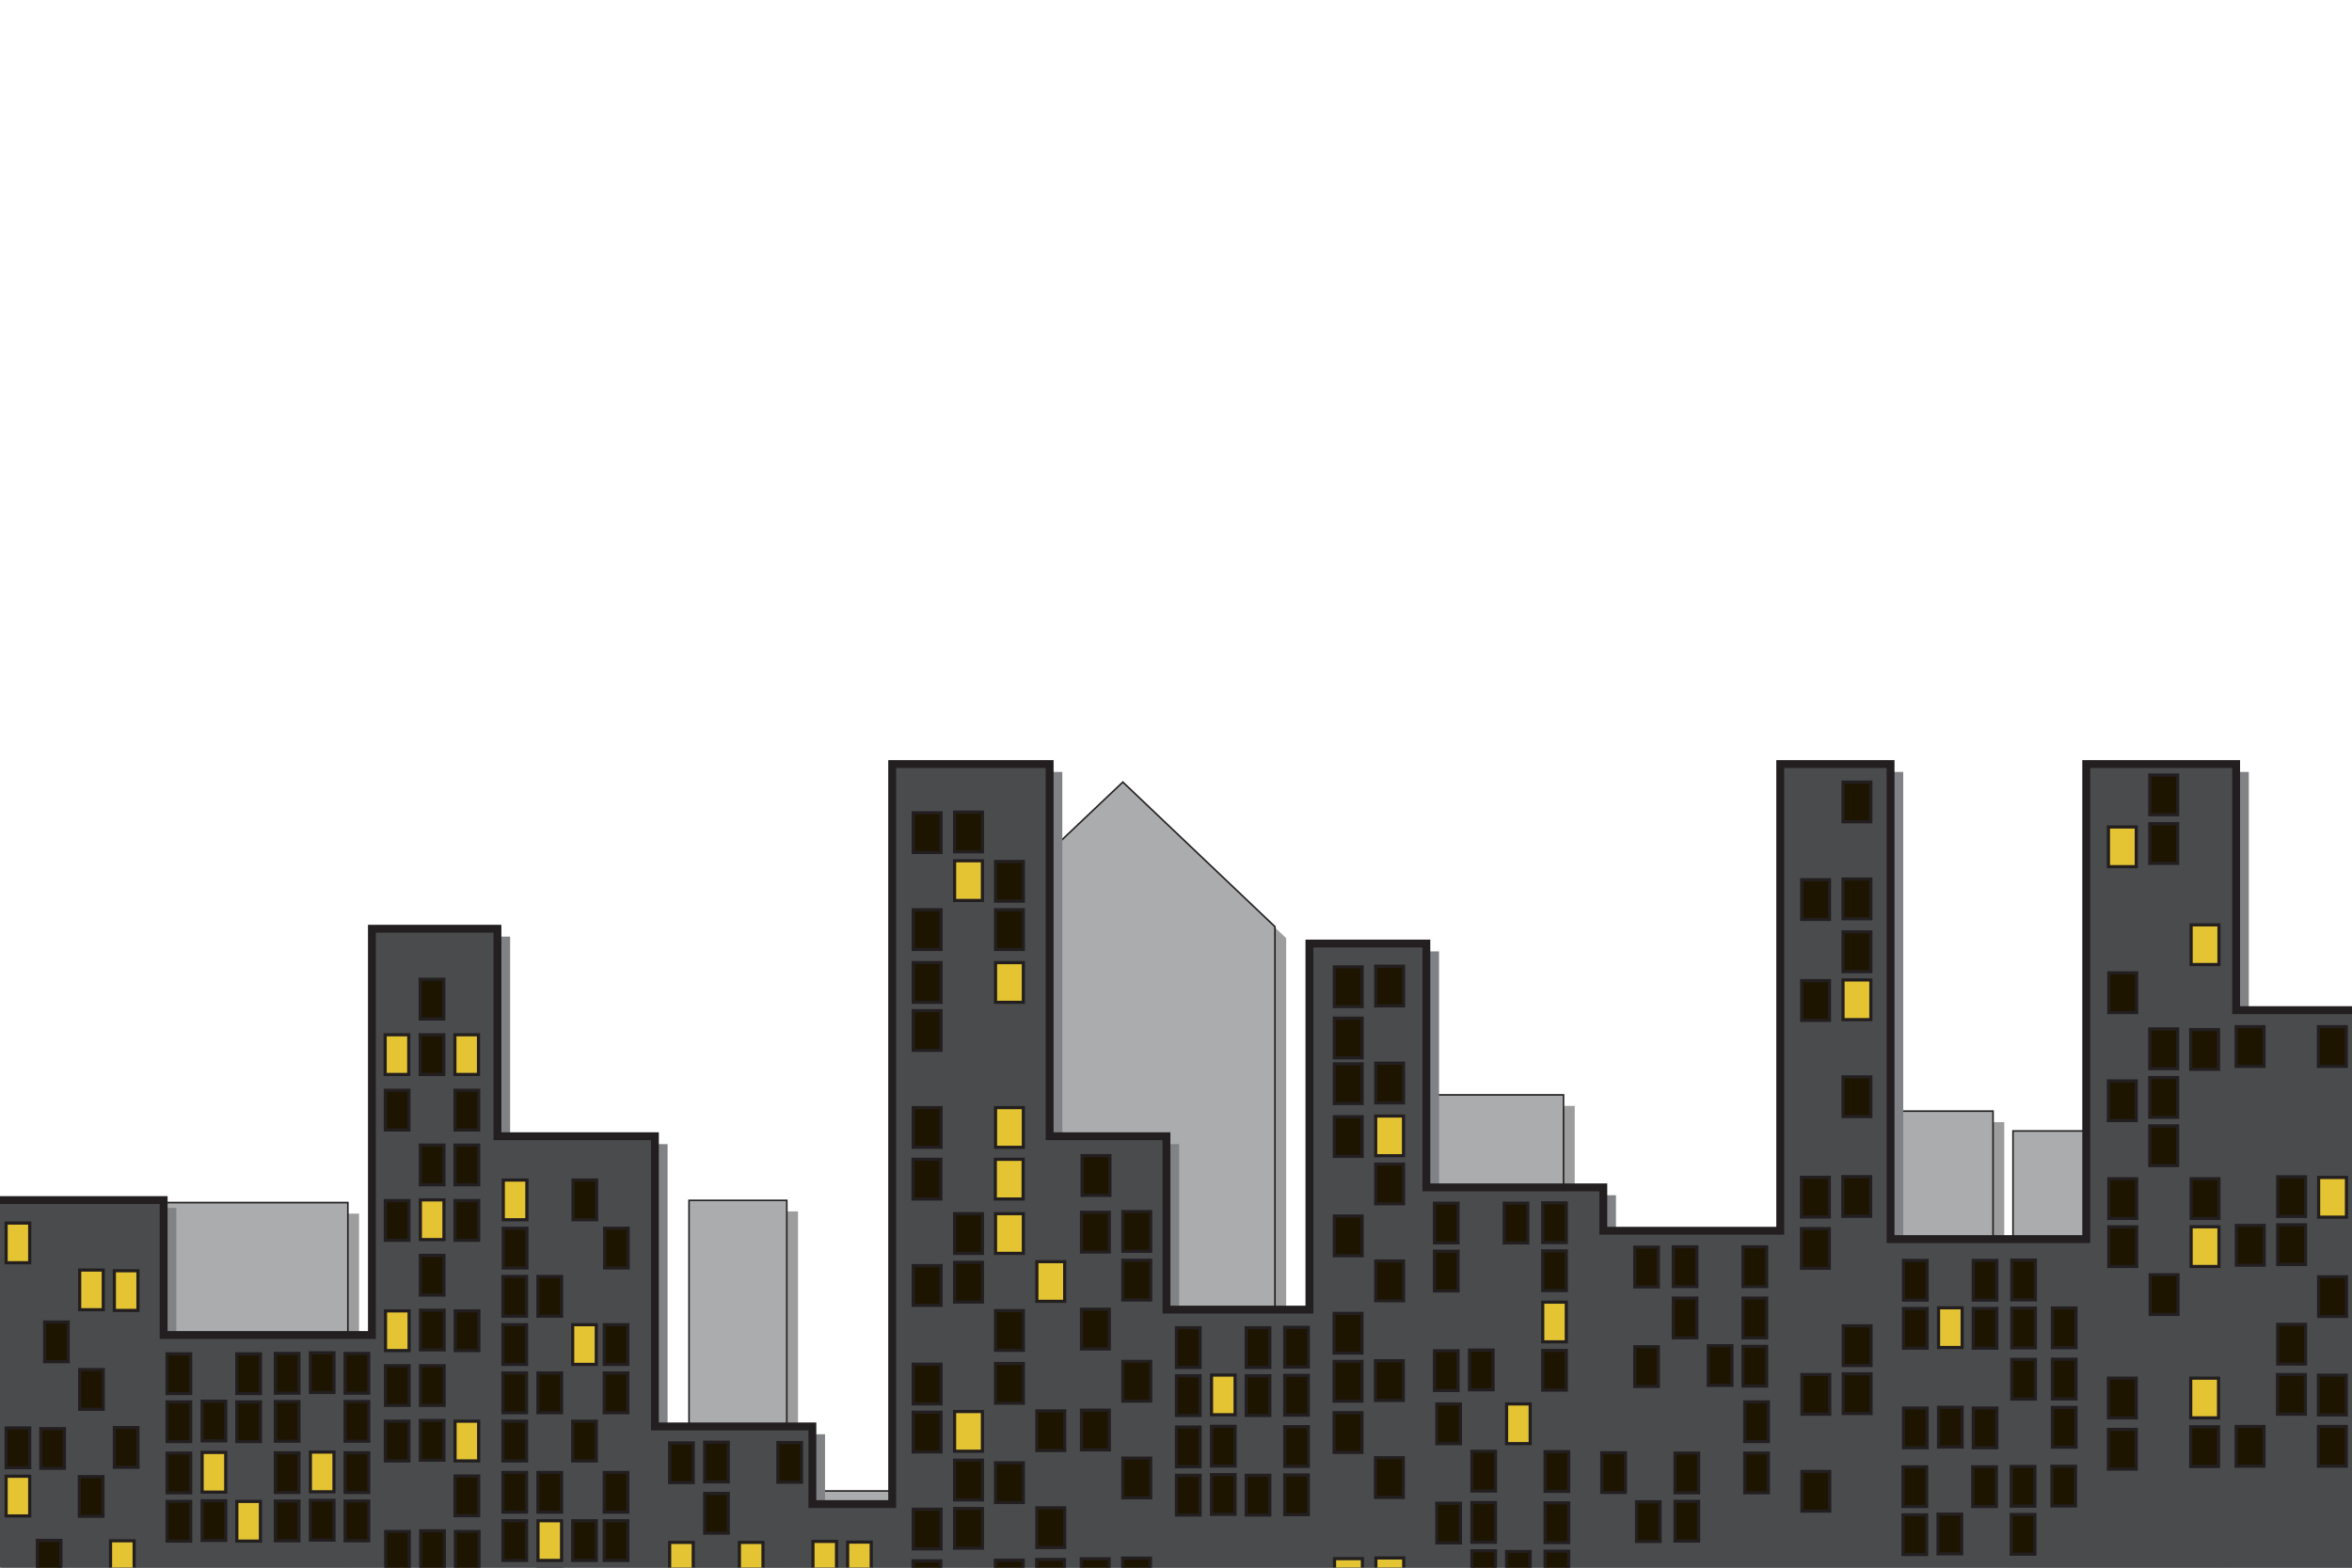 <svg xmlns="http://www.w3.org/2000/svg" viewBox="0 0 1500 1000">
  <defs>
    <style type="text/css">
      .window {
        stroke: #231f20;
        stroke-miterlimit: 10;
        stroke-width: 2.01px;
      }
      .window-dark {
        fill: #1d1500;
      }
      .window-lit {
        fill: #e4c432;
        filter: drop-shadow(0 0 8px #e4c432);
      }
    </style>
  </defs>
  <g id="Layer_2" data-name="Layer 2">
    <!-- Buildings and shadows remain unchanged -->
    <g style="opacity: .44;">
      <rect x="93.96" y="774.65" width="134.53" height="258.81" style="fill: #231f20;"/>
      <path d="M228.99,1033.96H93.45v-259.81h135.54v259.81ZM94.46,1032.96h133.53v-257.8H94.46v257.8Z" style="fill: #231f20;"/>
      <rect x="446.07" y="773.23" width="62.36" height="258.81" style="fill: #231f20;"/>
      <path d="M508.93,1032.54h-63.37v-259.81h63.37v259.81ZM446.57,1031.54h61.36v-257.8h-61.36v257.8Z" style="fill: #231f20;"/>
      <rect x="869.25" y="705.93" width="134.53" height="289.78" style="fill: #231f20;"/>
      <path d="M1004.29,996.21h-135.54v-290.78h135.54v290.78ZM869.76,995.21h133.53v-288.77h-133.53v288.77Z" style="fill: #231f20;"/>
      <polygon points="819.74 1033.68 625.46 1033.68 625.46 598.64 722.73 506.42 819.74 598.64 819.74 1033.68" style="fill: #231f20;"/>
      <path d="M820.25,1034.18h-195.29v-435.76l.16-.15,97.62-92.55,97.52,92.7v435.76ZM625.96,1033.18h193.28v-434.32l-96.51-91.75-96.77,91.75v434.32Z" style="fill: #231f20;"/>
      <rect x="1205.55" y="716.3" width="72.16" height="289.78" style="fill: #231f20;"/>
      <path d="M1278.21,1006.58h-73.17v-290.79h73.17v290.79ZM1206.05,1005.58h71.15v-288.77h-71.15v288.77Z" style="fill: #231f20;"/>
      <rect x="1290.43" y="728.96" width="134.53" height="289.78" style="fill: #231f20;"/>
      <path d="M1425.47,1019.24h-135.54v-290.78h135.54v290.78ZM1290.94,1018.24h133.53v-288.77h-133.53v288.77Z" style="fill: #231f20;"/>
      <rect x="47.71" y="958.61" width="1464.93" height="170.93" style="fill: #231f20;"/>
      <path d="M1513.14,1130.04H47.21v-171.93h1465.93v171.93ZM48.21,1129.04h1463.92v-169.92H48.21v169.92Z" style="fill: #231f20;"/>
    </g>

    <g>
      <!-- Additional buildings: fill #aaacae / #231f20 remain as-is -->
      <rect x="87.32" y="767.11" width="134.53" height="258.81" style="fill: #aaacae;"/>
      <path d="M222.35,1026.42H86.81v-259.81h135.54v259.81ZM87.82,1025.42h133.53v-257.8H87.82v257.8Z" style="fill: #231f20;"/>
      <rect x="439.43" y="765.69" width="62.36" height="258.81" style="fill: #aaacae;"/>
      <path d="M502.29,1025h-63.37v-259.81h63.37v259.81ZM439.93,1023.99h61.36v-257.8h-61.36v257.8Z" style="fill: #231f20;"/>
      <rect x="862.61" y="698.39" width="134.53" height="289.78" style="fill: #aaacae;"/>
      <path d="M997.65,988.67h-135.54v-290.78h135.54v290.78ZM863.12,987.67h133.53v-288.77h-133.53v288.77Z" style="fill: #231f20;"/>
      <polygon points="813.1 1026.14 618.82 1026.14 618.82 591.1 716.09 498.88 813.1 591.1 813.1 1026.14" style="fill: #aaacae;"/>
      <path d="M813.61,1026.64h-195.29v-435.76l.16-.15,97.62-92.55,97.52,92.7v435.76ZM619.32,1025.64h193.28v-434.32l-96.51-91.75-96.77,91.75v434.32Z" style="fill: #231f20;"/>
      <rect x="1198.91" y="708.76" width="72.16" height="289.78" style="fill: #aaacae;"/>
      <path d="M1271.57,999.04h-73.17v-290.79h73.17v290.79ZM1199.41,998.04h71.15v-288.77h-71.15v288.77Z" style="fill: #231f20;"/>
      <rect x="1283.79" y="721.42" width="134.53" height="289.78" style="fill: #aaacae;"/>
      <path d="M1418.83,1011.7h-135.54v-290.78h135.54v290.78ZM1284.29,1010.7h133.53v-288.77h-133.53v288.77Z" style="fill: #231f20;"/>
      <rect x="41.07" y="951.07" width="1464.93" height="170.93" style="fill: #aaacae;"/>
      <path d="M1506.5,1122.5H40.57v-171.93h1465.93v171.93ZM41.57,1121.5h1463.92v-169.92H41.57v169.92Z" style="fill: #231f20;"/>
    </g>
  </g>

  <g id="Layer_4" data-name="Layer 4">
    <!-- Foreground structure -->
    <polygon points="1434.19 649.36 1434.19 492.39 1338.6 492.39 1338.6 795.4 1213.8 795.4 1213.8 492.39 1143.44 492.39 1143.44 790.09 1030.59 790.09 1030.59 762.41 917.75 762.41 917.75 606.88 843.17 606.88 843.17 840.39 752.01 840.39 752.01 729.79 677.5 729.79 677.5 492.39 577.08 492.39 577.08 964.41 526.17 964.41 526.17 914.9 425.75 914.9 425.75 729.79 325.33 729.79 325.33 597.44 245.27 597.44 245.27 856.59 112.46 856.59 112.46 770.51 .93 770.51 .93 1032.44 112.46 1032.44 245.27 1032.44 325.33 1032.44 425.75 1032.44 526.17 1032.44 577.08 1032.44 677.5 1032.44 752.01 1032.44 843.17 1032.44 917.75 1032.44 1030.59 1032.44 1143.44 1032.44 1213.8 1032.44 1338.6 1032.44 1434.19 1032.44 1529.77 1032.44 1529.77 649.36 1434.19 649.36" 
             style="fill: #808285;"/>
  </g>

  <g id="Layer_1" data-name="Layer 1">
    <!-- All windows changed to use .window-dark or .window-lit classes,
         with no inline fill/stroke. -->

    <!-- Example: fill="#1d1500" => "window-dark", fill="#e4c432" => "window-lit" -->
    <rect x="243.97" y="678.21" width="15.05" height="25.32" class="window window-dark"/>
    <rect x="266.32" y="677.77" width="15.05" height="25.32" class="window window-dark"/>
    <rect x="288.45" y="678.21" width="15.05" height="25.32" class="window window-dark"/>
    <rect x="243.97" y="713.17" width="15.05" height="25.32" class="window window-dark"/>
    <rect x="266.32" y="713.17" width="15.05" height="25.32" class="window window-dark"/>
    <rect x="288.45" y="713.17" width="15.05" height="25.32" class="window window-dark"/>

    <polygon points="1426.1 644.35 1426.1 487.38 1330.51 487.38 1330.51 790.39 1205.72 790.39 1205.72 487.38 1135.35 487.38 1135.35 785.08 1022.51 785.08 1022.51 757.41 909.66 757.41 909.66 601.87 835.09 601.87 835.09 835.38 743.92 835.38 743.92 724.78 669.42 724.78 669.42 487.38 568.99 487.38 568.99 959.41 518.09 959.41 518.09 909.89 417.67 909.89 417.67 724.78 317.25 724.78 317.25 592.43 237.19 592.43 237.19 851.58 104.37 851.58 104.37 765.51 -7.16 765.51 -7.16 1027.43 104.37 1027.43 237.19 1027.43 317.25 1027.43 417.67 1027.43 518.09 1027.43 568.99 1027.43 669.42 1027.43 743.92 1027.43 835.09 1027.43 909.66 1027.43 1022.51 1027.43 1135.35 1027.43 1205.72 1027.43 1330.51 1027.43 1426.1 1027.43 1521.69 1027.43 1521.69 644.35 1426.1 644.35" 
             style="fill: #4a4b4c; stroke: #231f20; stroke-miterlimit: 10; stroke-width: 5.02px;"/>

    <rect x="267.98" y="624.66" width="15.05" height="25.32" class="window window-dark"/>
    <rect x="245.63" y="660.06" width="15.05" height="25.32" class="window window-lit"/>
    <rect x="267.98" y="660.06" width="15.05" height="25.32" class="window window-dark"/>
    <rect x="290.11" y="660.06" width="15.05" height="25.32" class="window window-lit"/>
    <rect x="245.74" y="695.47" width="15.05" height="25.32" class="window window-dark"/>
    <rect x="290.22" y="695.47" width="15.05" height="25.32" class="window window-dark"/>
    <rect x="268.09" y="730.43" width="15.05" height="25.32" class="window window-dark"/>
    <rect x="290.22" y="730.43" width="15.05" height="25.32" class="window window-dark"/>
    <rect x="245.74" y="765.83" width="15.05" height="25.32" class="window window-dark"/>
    <rect x="268.09" y="765.39" width="15.05" height="25.32" class="window window-lit"/>
    <rect x="290.22" y="765.83" width="15.05" height="25.32" class="window window-dark"/>
    <rect x="268.09" y="800.79" width="15.05" height="25.32" class="window window-dark"/>
    <rect x="245.86" y="836.19" width="15.05" height="25.32" class="window window-lit"/>
    <rect x="268.2" y="835.75" width="15.05" height="25.32" class="window window-dark"/>
    <rect x="290.33" y="836.19" width="15.05" height="25.32" class="window window-dark"/>
    <rect x="245.86" y="871.15" width="15.05" height="25.32" class="window window-dark"/>
    <rect x="268.2" y="871.15" width="15.05" height="25.32" class="window window-dark"/>
    <rect x="245.74" y="906.56" width="15.05" height="25.32" class="window window-dark"/>
    <rect x="268.09" y="906.11" width="15.05" height="25.32" class="window window-dark"/>
    <rect x="290.22" y="906.56" width="15.05" height="25.32" class="window window-lit"/>
    <rect x="290.22" y="941.52" width="15.05" height="25.32" class="window window-dark"/>
    <rect x="245.97" y="976.92" width="15.05" height="25.32" class="window window-dark"/>
    <rect x="268.31" y="976.48" width="15.05" height="25.32" class="window window-dark"/>
    <rect x="290.44" y="976.92" width="15.05" height="25.32" class="window window-dark"/>
    <rect x="320.98" y="752.73" width="15.05" height="25.32" class="window window-lit"/>
    <rect x="365.45" y="752.73" width="15.05" height="25.32" class="window window-dark"/>
    <rect x="320.98" y="783.48" width="15.05" height="25.32" class="window window-dark"/>
    <rect x="385.59" y="783.48" width="15.05" height="25.32" class="window window-dark"/>
    <rect x="320.75" y="814.24" width="15.05" height="25.32" class="window window-dark"/>
    <rect x="343.1" y="814.24" width="15.05" height="25.32" class="window window-dark"/>
    <rect x="320.75" y="845" width="15.05" height="25.32" class="window window-dark"/>
    <rect x="365.23" y="845" width="15.05" height="25.32" class="window window-lit"/>
    <rect x="385.36" y="845" width="15.05" height="25.32" class="window window-dark"/>
    <rect x="320.75" y="875.8" width="15.05" height="25.32" class="window window-dark"/>
    <rect x="343.1" y="875.8" width="15.05" height="25.32" class="window window-dark"/>
    <rect x="385.36" y="875.8" width="15.05" height="25.32" class="window window-dark"/>
    <rect x="320.75" y="906.56" width="15.05" height="25.32" class="window window-dark"/>
    <rect x="365.23" y="906.56" width="15.05" height="25.32" class="window window-dark"/>
    <rect x="320.75" y="939.26" width="15.05" height="25.32" class="window window-dark"/>
    <rect x="343.1" y="939.26" width="15.05" height="25.32" class="window window-dark"/>
    <rect x="385.36" y="939.26" width="15.05" height="25.32" class="window window-dark"/>
    <rect x="320.75" y="970.06" width="15.05" height="25.32" class="window window-dark"/>
    <rect x="343.1" y="970.06" width="15.05" height="25.32" class="window window-lit"/>
    <rect x="365.23" y="970.06" width="15.05" height="25.32" class="window window-dark"/>
    <rect x="385.36" y="970.06" width="15.05" height="25.32" class="window window-dark"/>
    <rect x="343.1" y="1000.82" width="15.05" height="25.32" class="window window-dark"/>
    <rect x="175.6" y="863.36" width="15.05" height="25.32" class="window window-dark"/>
    <rect x="197.95" y="862.92" width="15.05" height="25.32" class="window window-dark"/>
    <rect x="220.08" y="863.36" width="15.05" height="25.32" class="window window-dark"/>
    <rect x="106.57" y="863.58" width="15.05" height="25.32" class="window window-dark"/>
    <rect x="151.04" y="863.58" width="15.05" height="25.32" class="window window-dark"/>
    <rect x="175.6" y="894.01" width="15.05" height="25.32" class="window window-dark"/>
    <rect x="220.08" y="894.01" width="15.05" height="25.32" class="window window-dark"/>
    <rect x="106.57" y="894.23" width="15.05" height="25.32" class="window window-dark"/>
    <rect x="128.91" y="893.79" width="15.05" height="25.32" class="window window-dark"/>
    <rect x="151.04" y="894.23" width="15.05" height="25.32" class="window window-dark"/>
    <rect x="175.6" y="926.71" width="15.05" height="25.32" class="window window-dark"/>
    <rect x="197.95" y="926.26" width="15.05" height="25.32" class="window window-lit"/>
    <rect x="220.08" y="926.71" width="15.05" height="25.32" class="window window-dark"/>
    <rect x="106.57" y="926.93" width="15.05" height="25.32" class="window window-dark"/>
    <rect x="128.91" y="926.48" width="15.05" height="25.32" class="window window-lit"/>
    <rect x="175.6" y="957.51" width="15.05" height="25.32" class="window window-dark"/>
    <rect x="197.95" y="957.07" width="15.05" height="25.32" class="window window-dark"/>
    <rect x="220.08" y="957.51" width="15.05" height="25.32" class="window window-dark"/>
    <rect x="106.57" y="957.73" width="15.05" height="25.32" class="window window-dark"/>
    <rect x="128.91" y="957.29" width="15.05" height="25.32" class="window window-dark"/>
    <rect x="151.04" y="957.73" width="15.05" height="25.32" class="window window-lit"/>
    <rect x="983.87" y="767.28" width="15.05" height="25.32" class="window window-dark"/>
    <rect x="914.83" y="767.5" width="15.05" height="25.32" class="window window-dark"/>
    <rect x="959.31" y="767.5" width="15.05" height="25.32" class="window window-dark"/>
    <rect x="983.87" y="797.92" width="15.05" height="25.32" class="window window-dark"/>
    <rect x="914.83" y="798.14" width="15.05" height="25.32" class="window window-dark"/>
    <rect x="983.87" y="830.62" width="15.05" height="25.32" class="window window-lit"/>
    <rect x="983.87" y="861.42" width="15.05" height="25.32" class="window window-dark"/>
    <rect x="914.83" y="861.65" width="15.05" height="25.32" class="window window-dark"/>
    <rect x="937.18" y="861.2" width="15.05" height="25.32" class="window window-dark"/>
    <rect x="3.9" y="780.16" width="15.05" height="25.32" class="window window-lit"/>
    <rect x="50.81" y="810.14" width="15.05" height="25.32" class="window window-lit"/>
    <rect x="72.93" y="810.58" width="15.05" height="25.32" class="window window-lit"/>
    <rect x="28.46" y="843.28" width="15.05" height="25.32" class="window window-dark"/>
    <rect x="50.81" y="873.64" width="15.05" height="25.32" class="window window-dark"/>
    <rect x="72.93" y="910.64" width="15.05" height="25.32" class="window window-dark"/>
    <rect x="3.9" y="910.86" width="15.05" height="25.32" class="window window-dark"/>
    <rect x="26.03" y="911.3" width="15.05" height="25.32" class="window window-dark"/>
    <rect x="50.59" y="941.89" width="15.05" height="25.32" class="window window-dark"/>
    <rect x="3.9" y="941.67" width="15.05" height="25.32" class="window window-lit"/>
    <rect x="70.5" y="982.83" width="15.05" height="25.32" class="window window-lit"/>
    <rect x="23.81" y="982.61" width="15.05" height="25.32" class="window window-dark"/>
    <rect x="690.11" y="737.18" width="17.75" height="25.32" class="window window-dark"/>
    <rect x="582.29" y="739.5" width="17.75" height="25.32" class="window window-dark"/>
    <rect x="634.77" y="739.5" width="17.75" height="25.32" class="window window-lit"/>
    <rect x="1426.12" y="654.9" width="17.75" height="25.32" class="window window-dark"/>
    <rect x="1478.59" y="654.9" width="17.75" height="25.32" class="window window-dark"/>
    <rect x="1371.03" y="656.34" width="17.75" height="25.32" class="window window-dark"/>
    <rect x="1397.14" y="656.78" width="17.75" height="25.32" class="window window-dark"/>
    <rect x="1344.66" y="689.48" width="17.75" height="25.32" class="window window-dark"/>
    <rect x="1371.03" y="687.38" width="17.75" height="25.32" class="window window-dark"/>
    <rect x="1452.61" y="750.64" width="17.75" height="25.32" class="window window-dark"/>
    <rect x="1478.72" y="751.08" width="17.75" height="25.32" class="window window-lit"/>
    <rect x="1426.25" y="781.72" width="17.75" height="25.32" class="window window-dark"/>
    <rect x="1452.61" y="781.28" width="17.75" height="25.32" class="window window-dark"/>
    <rect x="1478.72" y="814.42" width="17.75" height="25.32" class="window window-dark"/>
    <rect x="1452.61" y="844.79" width="17.75" height="25.32" class="window window-dark"/>
    <rect x="1371.03" y="718.18" width="17.75" height="25.32" class="window window-dark"/>
    <rect x="1344.92" y="751.91" width="17.75" height="25.32" class="window window-dark"/>
    <rect x="1397.4" y="751.91" width="17.75" height="25.32" class="window window-dark"/>
    <rect x="1344.92" y="782.55" width="17.75" height="25.32" class="window window-dark"/>
    <rect x="1397.4" y="782.55" width="17.75" height="25.32" class="window window-lit"/>
    <rect x="1371.03" y="494.37" width="17.75" height="25.32" class="window window-dark"/>
    <rect x="1344.66" y="527.51" width="17.75" height="25.32" class="window window-lit"/>
    <rect x="1371.03" y="525.41" width="17.75" height="25.32" class="window window-dark"/>
    <rect x="1397.4" y="589.94" width="17.75" height="25.32" class="window window-lit"/>
    <rect x="1344.92" y="620.58" width="17.75" height="25.32" class="window window-dark"/>
    <rect x="1371.29" y="813.15" width="17.75" height="25.32" class="window window-dark"/>
    <rect x="582.42" y="614.04" width="17.75" height="25.32" class="window window-dark"/>
    <rect x="634.9" y="614.04" width="17.75" height="25.32" class="window window-lit"/>
    <rect x="582.42" y="644.68" width="17.75" height="25.32" class="window window-dark"/>
    <rect x="582.42" y="706.53" width="17.75" height="25.32" class="window window-dark"/>
    <rect x="634.9" y="706.53" width="17.75" height="25.32" class="window window-lit"/>
    <rect x="582.42" y="518.47" width="17.75" height="25.32" class="window window-dark"/>
    <rect x="608.79" y="518.03" width="17.75" height="25.32" class="window window-dark"/>
    <rect x="608.79" y="549.07" width="17.75" height="25.32" class="window window-lit"/>
    <rect x="634.9" y="549.51" width="17.75" height="25.32" class="window window-dark"/>
    <rect x="582.42" y="580.32" width="17.75" height="25.32" class="window window-dark"/>
    <rect x="634.9" y="580.32" width="17.75" height="25.32" class="window window-dark"/>
    <rect x="850.85" y="837.8" width="17.75" height="25.32" class="window window-dark"/>
    <rect x="850.85" y="868.44" width="17.75" height="25.32" class="window window-dark"/>
    <rect x="877.22" y="868" width="17.75" height="25.32" class="window window-dark"/>
    <rect x="850.85" y="901.14" width="17.75" height="25.32" class="window window-dark"/>
    <rect x="877.22" y="929.85" width="17.75" height="25.32" class="window window-dark"/>
    <rect x="851.11" y="994.22" width="17.75" height="25.32" class="window window-lit"/>
    <rect x="877.48" y="993.78" width="17.75" height="25.32" class="window window-lit"/>
    <rect x="850.98" y="712.33" width="17.75" height="25.32" class="window window-dark"/>
    <rect x="877.35" y="711.89" width="17.75" height="25.32" class="window window-lit"/>
    <rect x="877.35" y="742.54" width="17.75" height="25.32" class="window window-dark"/>
    <rect x="850.98" y="775.68" width="17.75" height="25.32" class="window window-dark"/>
    <rect x="877.35" y="804.38" width="17.75" height="25.32" class="window window-dark"/>
    <rect x="850.98" y="616.76" width="17.75" height="25.32" class="window window-dark"/>
    <rect x="877.35" y="616.32" width="17.75" height="25.32" class="window window-dark"/>
    <rect x="850.98" y="649.46" width="17.75" height="25.32" class="window window-dark"/>
    <rect x="850.98" y="678.61" width="17.75" height="25.32" class="window window-dark"/>
    <rect x="877.35" y="678.17" width="17.75" height="25.32" class="window window-dark"/>
    <rect x="582.29" y="995.66" width="17.75" height="25.32" class="window window-dark"/>
    <rect x="582.42" y="870.19" width="17.75" height="25.32" class="window window-dark"/>
    <rect x="582.42" y="900.84" width="17.75" height="25.32" class="window window-dark"/>
    <rect x="608.79" y="900.4" width="17.75" height="25.32" class="window window-lit"/>
    <rect x="608.79" y="931.44" width="17.75" height="25.32" class="window window-dark"/>
    <rect x="582.42" y="962.69" width="17.75" height="25.32" class="window window-dark"/>
    <rect x="608.79" y="962.24" width="17.75" height="25.32" class="window window-dark"/>
    <rect x="608.79" y="774.18" width="17.75" height="25.32" class="window window-dark"/>
    <rect x="582.42" y="807.32" width="17.75" height="25.32" class="window window-dark"/>
    <rect x="608.79" y="805.22" width="17.75" height="25.32" class="window window-dark"/>
    <rect x="634.77" y="995.22" width="17.75" height="25.32" class="window window-dark"/>
    <rect x="661.14" y="994.77" width="17.75" height="25.32" class="window window-dark"/>
    <rect x="634.9" y="869.75" width="17.75" height="25.32" class="window window-dark"/>
    <rect x="661.27" y="899.95" width="17.75" height="25.32" class="window window-dark"/>
    <rect x="634.9" y="933.1" width="17.75" height="25.32" class="window window-dark"/>
    <rect x="661.27" y="961.8" width="17.75" height="25.32" class="window window-dark"/>
    <rect x="634.9" y="774.18" width="17.75" height="25.32" class="window window-lit"/>
    <rect x="661.27" y="804.78" width="17.75" height="25.32" class="window window-lit"/>
    <rect x="634.9" y="836.03" width="17.75" height="25.32" class="window window-dark"/>
    <rect x="689.59" y="994.33" width="17.75" height="25.32" class="window window-dark"/>
    <rect x="715.96" y="993.89" width="17.75" height="25.32" class="window window-dark"/>
    <rect x="716.09" y="868.42" width="17.75" height="25.32" class="window window-dark"/>
    <rect x="689.72" y="899.51" width="17.75" height="25.32" class="window window-dark"/>
    <rect x="716.09" y="930.11" width="17.75" height="25.32" class="window window-dark"/>
    <rect x="689.72" y="773.3" width="17.75" height="25.32" class="window window-dark"/>
    <rect x="716.09" y="772.85" width="17.75" height="25.32" class="window window-dark"/>
    <rect x="716.09" y="803.9" width="17.75" height="25.32" class="window window-dark"/>
    <rect x="689.72" y="835.14" width="17.75" height="25.32" class="window window-dark"/>
    <rect x="1148.9" y="751" width="17.75" height="25.32" class="window window-dark"/>
    <rect x="1175.27" y="750.56" width="17.75" height="25.32" class="window window-dark"/>
    <rect x="1148.9" y="783.7" width="17.75" height="25.32" class="window window-dark"/>
    <rect x="1175.53" y="845.69" width="17.75" height="25.32" class="window window-dark"/>
    <rect x="1149.16" y="876.78" width="17.75" height="25.32" class="window window-dark"/>
    <rect x="1175.53" y="876.33" width="17.75" height="25.32" class="window window-dark"/>
    <rect x="1149.16" y="938.62" width="17.75" height="25.32" class="window window-dark"/>
    <rect x="1175.4" y="594.45" width="17.75" height="25.32" class="window window-dark"/>
    <rect x="1149.03" y="625.54" width="17.75" height="25.32" class="window window-dark"/>
    <rect x="1175.4" y="625.09" width="17.75" height="25.32" class="window window-lit"/>
    <rect x="1175.4" y="686.94" width="17.75" height="25.32" class="window window-dark"/>
    <rect x="1175.4" y="498.88" width="17.75" height="25.32" class="window window-dark"/>
    <rect x="1149.03" y="561.17" width="17.75" height="25.32" class="window window-dark"/>
    <rect x="1175.4" y="560.73" width="17.75" height="25.32" class="window window-dark"/>
    <rect x="1452.48" y="876.78" width="17.75" height="25.32" class="window window-dark"/>
    <rect x="1478.59" y="877.22" width="17.75" height="25.32" class="window window-dark"/>
    <rect x="1344.66" y="879.1" width="17.75" height="25.32" class="window window-dark"/>
    <rect x="1397.14" y="879.1" width="17.75" height="25.32" class="window window-lit"/>
    <rect x="1426.12" y="909.92" width="17.75" height="25.32" class="window window-dark"/>
    <rect x="1478.59" y="909.92" width="17.75" height="25.32" class="window window-dark"/>
    <rect x="1344.66" y="911.79" width="17.75" height="25.32" class="window window-dark"/>
    <rect x="1397.14" y="910.14" width="17.75" height="25.32" class="window window-dark"/>
    <rect x="496.11" y="920.16" width="15.05" height="25.32" class="window window-dark"/>
    <rect x="427.07" y="920.39" width="15.05" height="25.32" class="window window-dark"/>
    <rect x="449.42" y="919.94" width="15.05" height="25.32" class="window window-dark"/>
    <rect x="449.42" y="952.64" width="15.05" height="25.32" class="window window-dark"/>
    <rect x="518.46" y="983.23" width="15.05" height="25.32" class="window window-lit"/>
    <rect x="540.58" y="983.67" width="15.05" height="25.32" class="window window-lit"/>
    <rect x="427.07" y="983.89" width="15.05" height="25.32" class="window window-lit"/>
    <rect x="471.55" y="983.89" width="15.05" height="25.32" class="window window-lit"/>
    <rect x="1067.14" y="795.33" width="15.05" height="25.32" class="window window-dark"/>
    <rect x="1111.62" y="795.33" width="15.05" height="25.32" class="window window-dark"/>
    <rect x="1042.58" y="795.55" width="15.05" height="25.32" class="window window-dark"/>
    <rect x="1067.14" y="828.03" width="15.05" height="25.32" class="window window-dark"/>
    <rect x="1111.62" y="828.03" width="15.05" height="25.32" class="window window-dark"/>
    <rect x="1089.49" y="858.39" width="15.05" height="25.32" class="window window-dark"/>
    <rect x="1111.62" y="858.84" width="15.05" height="25.32" class="window window-dark"/>
    <rect x="1042.58" y="859.06" width="15.05" height="25.32" class="window window-dark"/>
    <rect x="1112.72" y="894.21" width="15.05" height="25.32" class="window window-dark"/>
    <rect x="1068.25" y="926.91" width="15.05" height="25.32" class="window window-dark"/>
    <rect x="1112.72" y="926.91" width="15.05" height="25.32" class="window window-dark"/>
    <rect x="1021.56" y="926.69" width="15.05" height="25.32" class="window window-dark"/>
    <rect x="1068.25" y="957.71" width="15.05" height="25.32" class="window window-dark"/>
    <rect x="1043.69" y="957.94" width="15.05" height="25.32" class="window window-dark"/>
    <rect x="916.35" y="895.55" width="15.05" height="25.32" class="window window-dark"/>
    <rect x="960.83" y="895.55" width="15.05" height="25.32" class="window window-lit"/>
    <rect x="985.39" y="925.97" width="15.05" height="25.32" class="window window-dark"/>
    <rect x="938.7" y="925.75" width="15.05" height="25.32" class="window window-dark"/>
    <rect x="985.39" y="958.67" width="15.05" height="25.32" class="window window-dark"/>
    <rect x="916.35" y="958.89" width="15.05" height="25.32" class="window window-dark"/>
    <rect x="938.7" y="958.45" width="15.05" height="25.32" class="window window-dark"/>
    <rect x="985.39" y="989.47" width="15.05" height="25.32" class="window window-dark"/>
    <rect x="938.7" y="989.25" width="15.05" height="25.32" class="window window-dark"/>
    <rect x="960.83" y="989.69" width="15.05" height="25.32" class="window window-dark"/>
    <rect x="819.34" y="846.71" width="15.05" height="25.32" class="window window-dark"/>
    <rect x="750.3" y="846.93" width="15.05" height="25.32" class="window window-dark"/>
    <rect x="794.78" y="846.93" width="15.05" height="25.32" class="window window-dark"/>
    <rect x="819.34" y="877.36" width="15.05" height="25.32" class="window window-dark"/>
    <rect x="750.3" y="877.58" width="15.05" height="25.32" class="window window-dark"/>
    <rect x="772.65" y="877.13" width="15.05" height="25.32" class="window window-lit"/>
    <rect x="794.78" y="877.58" width="15.05" height="25.32" class="window window-dark"/>
    <rect x="819.34" y="910.06" width="15.05" height="25.32" class="window window-dark"/>
    <rect x="750.3" y="910.28" width="15.05" height="25.32" class="window window-dark"/>
    <rect x="772.65" y="909.83" width="15.05" height="25.32" class="window window-dark"/>
    <rect x="819.34" y="940.86" width="15.05" height="25.32" class="window window-dark"/>
    <rect x="750.3" y="941.08" width="15.05" height="25.32" class="window window-dark"/>
    <rect x="772.65" y="940.64" width="15.05" height="25.32" class="window window-dark"/>
    <rect x="794.78" y="941.08" width="15.05" height="25.32" class="window window-dark"/>
    <rect x="1283.01" y="803.79" width="15.05" height="25.32" class="window window-dark"/>
    <rect x="1213.97" y="804.01" width="15.05" height="25.32" class="window window-dark"/>
    <rect x="1258.45" y="804.01" width="15.05" height="25.32" class="window window-dark"/>
    <rect x="1283.01" y="834.44" width="15.05" height="25.32" class="window window-dark"/>
    <rect x="1213.97" y="834.66" width="15.05" height="25.32" class="window window-dark"/>
    <rect x="1236.32" y="834.22" width="15.05" height="25.32" class="window window-lit"/>
    <rect x="1258.45" y="834.66" width="15.05" height="25.32" class="window window-dark"/>
    <rect x="1283.01" y="867.14" width="15.05" height="25.32" class="window window-dark"/>
    <rect x="1308.92" y="834.33" width="15.05" height="25.32" class="window window-dark"/>
    <rect x="1308.92" y="867.03" width="15.05" height="25.32" class="window window-dark"/>
    <rect x="1308.92" y="897.83" width="15.05" height="25.32" class="window window-dark"/>
    <rect x="1213.97" y="898.16" width="15.05" height="25.32" class="window window-dark"/>
    <rect x="1236.32" y="897.72" width="15.05" height="25.32" class="window window-dark"/>
    <rect x="1258.45" y="898.16" width="15.05" height="25.32" class="window window-dark"/>
    <rect x="1282.7" y="935.42" width="15.05" height="25.32" class="window window-dark"/>
    <rect x="1213.66" y="935.65" width="15.05" height="25.32" class="window window-dark"/>
    <rect x="1258.14" y="935.65" width="15.05" height="25.32" class="window window-dark"/>
    <rect x="1282.7" y="966.07" width="15.05" height="25.32" class="window window-dark"/>
    <rect x="1213.66" y="966.29" width="15.05" height="25.32" class="window window-dark"/>
    <rect x="1236.01" y="965.85" width="15.05" height="25.32" class="window window-dark"/>
    <rect x="1308.62" y="935.31" width="15.05" height="25.32" class="window window-dark"/>
  </g>
</svg>

